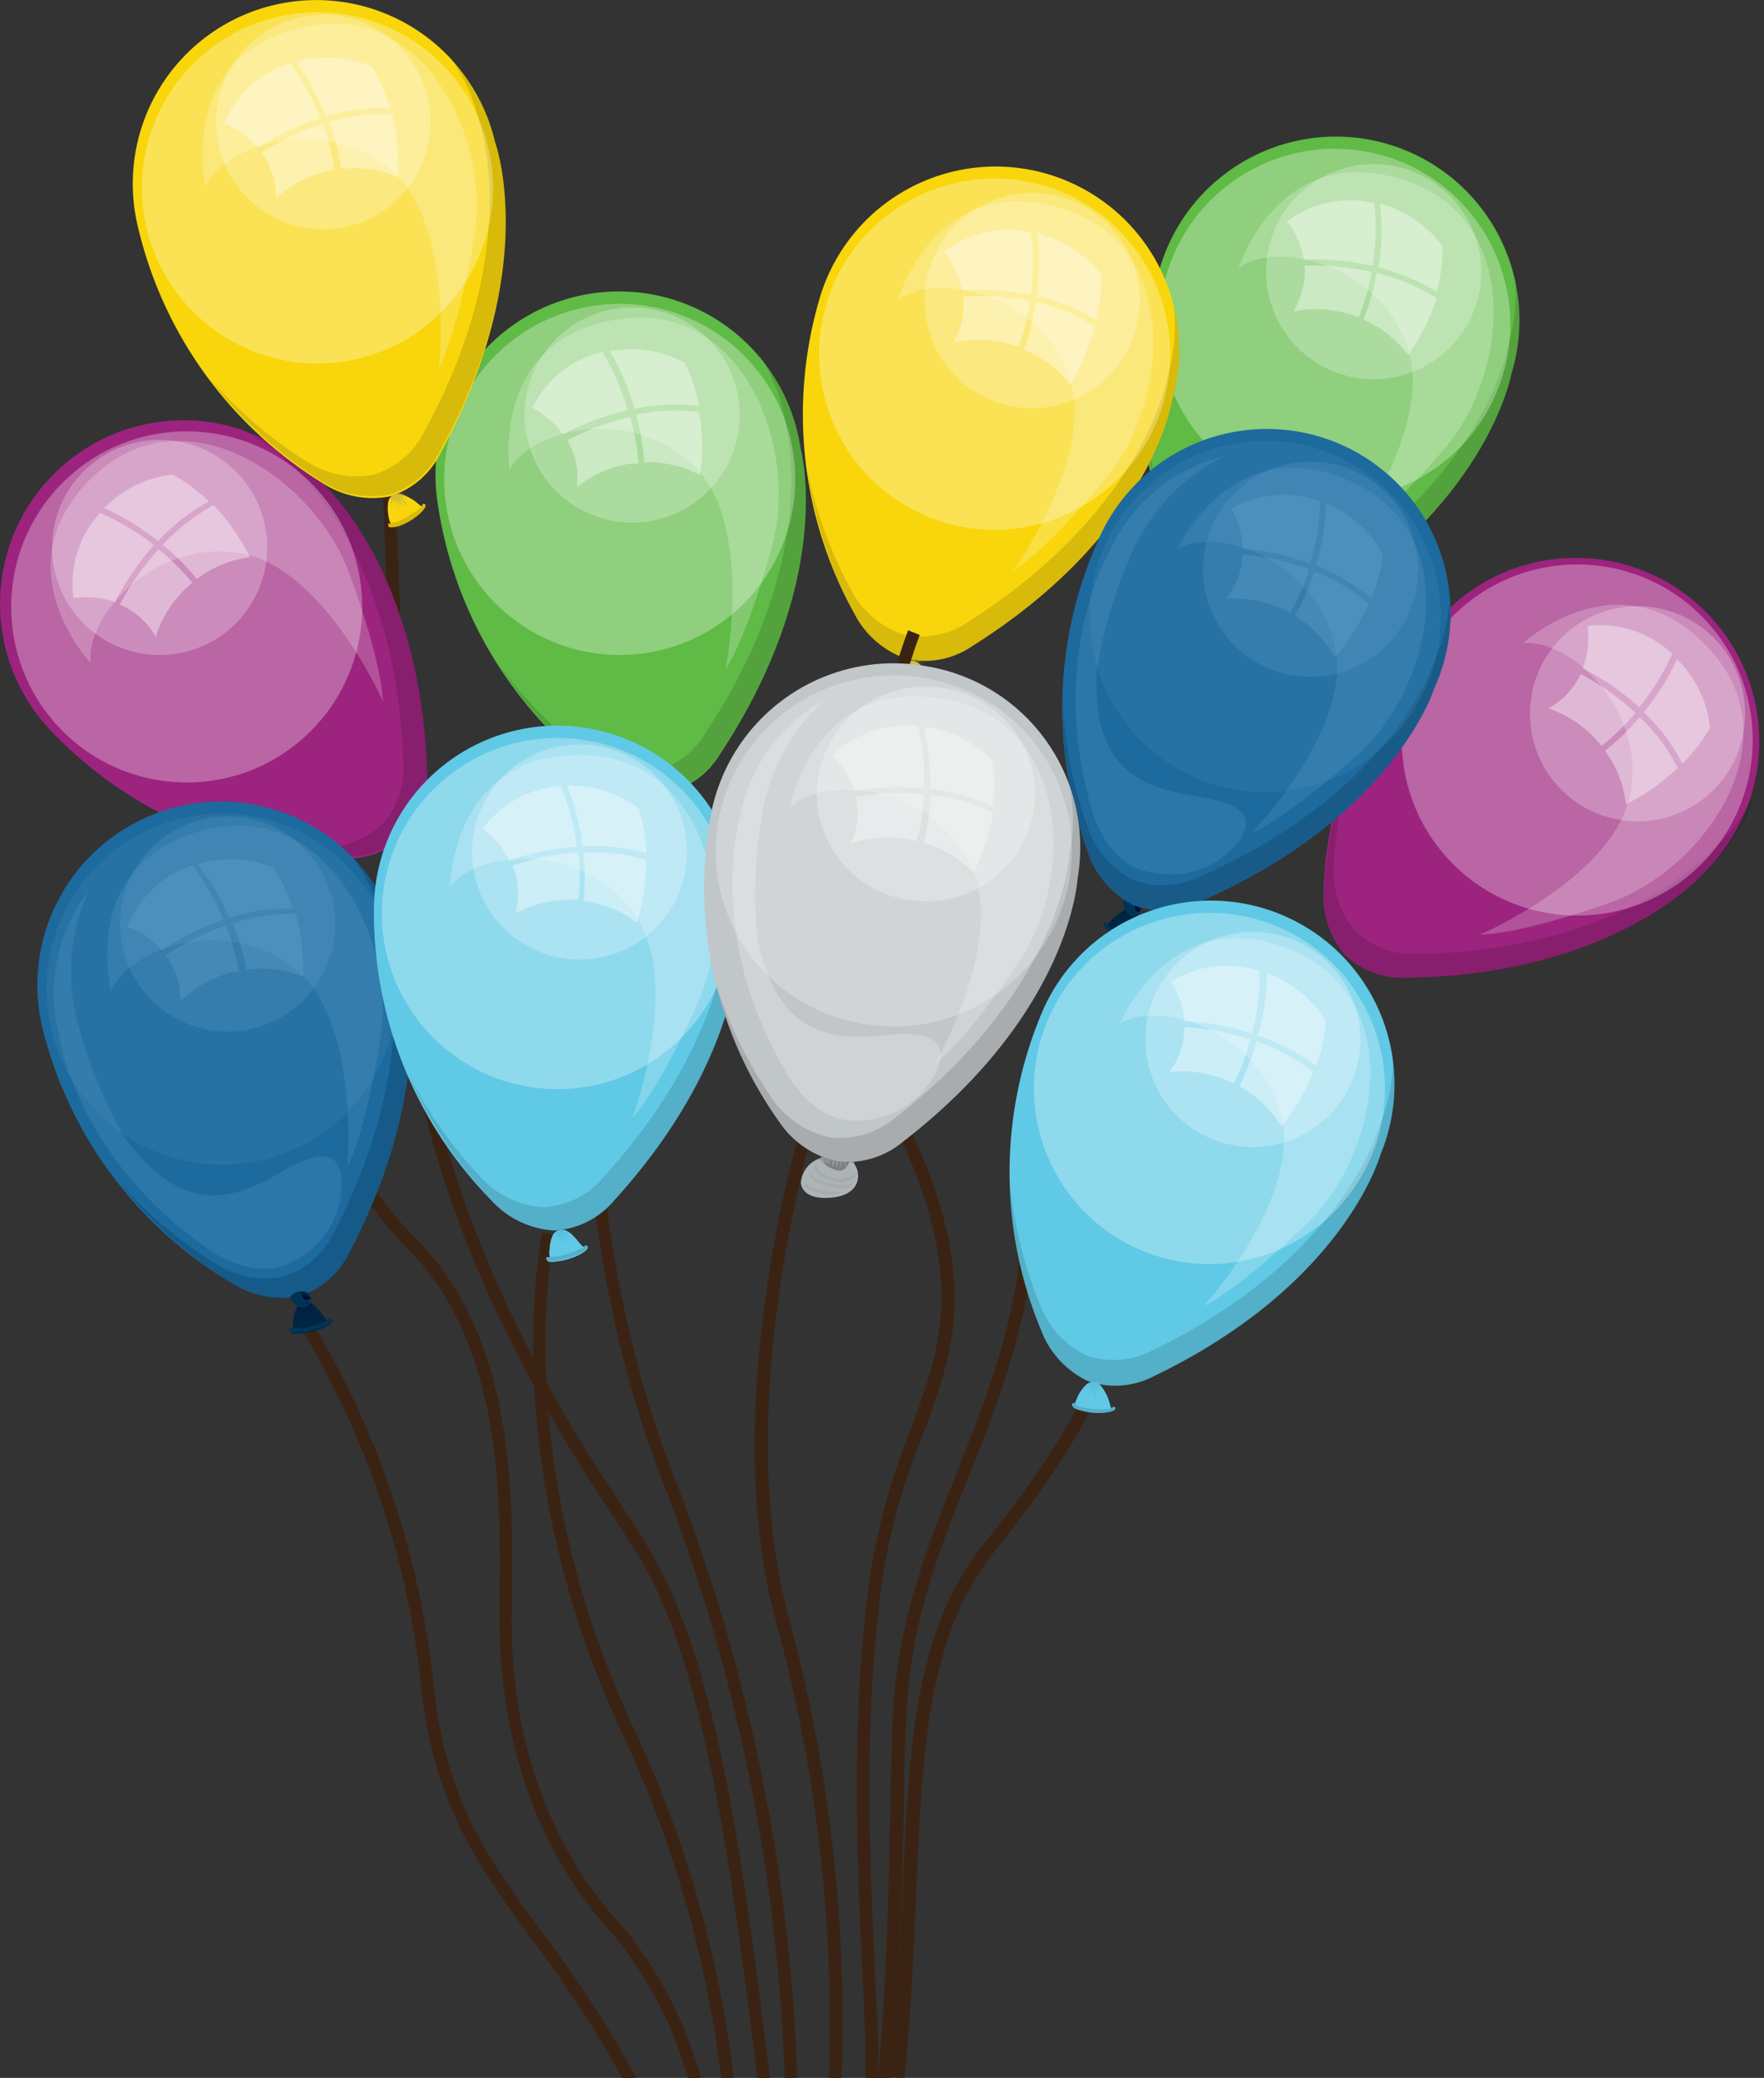 <svg xmlns="http://www.w3.org/2000/svg" viewBox="0 0 90.85 106.98"><rect x="0" y="0" width="90.85" height="106.98" fill="#333333" stroke="none"/><defs><style>.cls-1{isolation:isolate;}.cls-2{fill:#3b2314;}.cls-3{fill:#5fba46;}.cls-32,.cls-4{opacity:0.13;}.cls-4{mix-blend-mode:multiply;}.cls-5,.cls-6,.cls-7,.cls-9{fill:#fff;}.cls-5{opacity:0.3;mix-blend-mode:overlay;}.cls-6{opacity:0.22;}.cls-7{opacity:0.25;}.cls-8{opacity:0.38;mix-blend-mode:hard-light;}.cls-10{fill:#60c9e6;}.cls-11,.cls-21,.cls-31{opacity:0.34;}.cls-12{fill:#aeb3b6;}.cls-13{fill:#c1c6c8;}.cls-14{fill:#888d90;}.cls-15{fill:#f8d60b;}.cls-16{fill:#9c237e;}.cls-17{fill:#002544;}.cls-18{fill:#003557;}.cls-19{fill:#00001a;}.cls-20{fill:#000c2b;}.cls-21{fill:#002341;}.cls-22{fill:#1c6a9e;}.cls-23{fill:#185b88;}.cls-24{fill:#5597c0;}.cls-24,.cls-25,.cls-26{opacity:0.19;}.cls-25{fill:#71a8d2;}.cls-27{fill:#8cbddd;}.cls-28{fill:#002b4b;opacity:0.26;}.cls-29{fill:#92979a;}.cls-30{fill:#7c8083;}.cls-31{fill:#959a9d;}</style></defs><title>Globos</title><g class="cls-1"><g id="Capa_2" data-name="Capa 2"><g id="Layer_1" data-name="Layer 1"><path class="cls-2" d="M32.44,79.39l.11.17c3.72,5.59,5.12,16.79,6.36,26.67l.1.76h.65l-.11-.84c-1.24-10-2.65-21.23-6.46-26.95L33,79c-4-6-11.44-17.18-11.87-31.65s-.77-22.13-.77-22.21l-.65,0c0,.08.34,7.67.77,22.2S28.4,73.33,32.44,79.39Z"/><path class="cls-2" d="M25.72,82.39v.87c0,4.54,1,11.07,5.91,16.41a20.29,20.29,0,0,1,3.8,7.31h.67a21.22,21.22,0,0,0-4-7.76c-4.82-5.18-5.78-11.54-5.74-16v-.87c.07-5.39.17-13.54-5-18.64S9,41.33,8.9,41.15l-.6.25c.29.71,7.29,17.53,12.62,22.81C25.89,69.13,25.79,77.11,25.72,82.39Z"/><path class="cls-3" d="M41.23,23.08h0a9.45,9.45,0,0,0-18.7,2.75,21.15,21.15,0,0,0,8.32,14,4.74,4.74,0,0,0,3.44,1,4.32,4.32,0,0,0,2.79-2C43.08,29.75,41.24,23.12,41.23,23.08Z"/><path class="cls-4" d="M41.23,23.08h0a9.41,9.41,0,0,0-1.89-4.43A9.41,9.41,0,0,1,40.49,22h0s1.85,6.67-4.16,15.75a4.32,4.32,0,0,1-2.79,2,4.75,4.75,0,0,1-3.44-1A22.49,22.49,0,0,1,25.53,34a22.34,22.34,0,0,0,5.31,5.81,4.74,4.74,0,0,0,3.44,1,4.32,4.32,0,0,0,2.79-2C43.08,29.75,41.24,23.12,41.23,23.08Z"/><circle class="cls-5" cx="31.92" cy="24.68" r="9.04" transform="translate(-3.25 4.9) rotate(-8.35)"/><path class="cls-6" d="M37.36,34.48S38.88,27,35.7,23.94s-8.34-1.88-9.46.25c0,0-1-6.61,5.39-7.72,6.7-1.17,9.48,6.64,8.16,11.55S37.36,34.48,37.36,34.48Z"/><circle class="cls-7" cx="32.56" cy="21.36" r="5.54" transform="translate(-2.76 4.96) rotate(-8.35)"/><g class="cls-8"><path class="cls-9" d="M29,22.36a13.62,13.62,0,0,1,3.33-1.24,12.17,12.17,0,0,0-1.31-3A5.37,5.37,0,0,0,27.42,21,4.58,4.58,0,0,1,29,22.36Z"/><path class="cls-9" d="M32.68,21.05a10.27,10.27,0,0,1,2.16-.23A11.36,11.36,0,0,1,36,20.9a8.93,8.93,0,0,0-.73-2.22,5.78,5.78,0,0,0-3.65-.63l-.23,0A12.51,12.51,0,0,1,32.68,21.05Z"/><path class="cls-9" d="M32.46,23.87l.42,0a11.58,11.58,0,0,0-.42-2.4,13.57,13.57,0,0,0-3.25,1.2,3.81,3.81,0,0,1,.5,1.41,3.76,3.76,0,0,1,0,1A5.9,5.9,0,0,1,32.46,23.87Z"/><path class="cls-9" d="M34.83,21.13a9.86,9.86,0,0,0-2.07.22,11.89,11.89,0,0,1,.42,2.45,5.69,5.69,0,0,1,2.89.67c0-.18,0-.36.06-.55A11.12,11.12,0,0,0,36,21.21,11.19,11.19,0,0,0,34.83,21.13Z"/></g><path class="cls-10" d="M34.23,41.09a1.94,1.94,0,0,0,0,.68,1.28,1.28,0,0,0,.08.45s0,0-.07,0-.15.06-.07.15.16.13.57,0a3.27,3.27,0,0,0,1.1-.54c.32-.26.39-.41.3-.48a.08.08,0,0,0-.14,0c0,.05,0,.08-.13,0s-.6-.61-1-.67A.52.52,0,0,0,34.23,41.09Z"/><path class="cls-4" d="M36.1,41.32a.08.08,0,0,0-.14,0,.11.11,0,0,1,0,0h0c0,.08-.08.16-.76.52s-.92.28-.92.28,0,0-.07,0-.15.06-.07.15.16.13.57,0a3.27,3.27,0,0,0,1.1-.54C36.12,41.54,36.18,41.39,36.1,41.32Z"/><g class="cls-11"><path class="cls-12" d="M35.13,41.11l.16.16A.93.93,0,0,0,35.13,41.11Z"/><path class="cls-13" d="M34.81,41.45h0Z"/><path class="cls-14" d="M34.23,41.09a1.85,1.85,0,0,0-.05.34l0,.07a1.28,1.28,0,0,1,.12-.61A.8.8,0,0,0,34.23,41.09Z"/><path class="cls-4" d="M34.84,40.68a.49.49,0,0,0-.47.16,1.44,1.44,0,0,0-.08.5L34.4,41l.32.73s-.22-.68-.26-.77l.36.51L34.59,41c.05.08.37.47.36.46s-.25-.51-.25-.51l.47.51a2.88,2.88,0,0,0-.37-.54,2.56,2.56,0,0,1,.33.22l-.27-.26.31.07-.39-.18.29,0h0A.83.83,0,0,0,34.84,40.68Z"/></g><path class="cls-3" d="M77.83,19.28h0a9.45,9.45,0,0,0-18.06-5.59,21.15,21.15,0,0,0,1.47,16.19,4.74,4.74,0,0,0,2.66,2.4,4.32,4.32,0,0,0,3.37-.59C76.62,26.09,77.82,19.32,77.83,19.28Z"/><path class="cls-4" d="M77.83,19.28h0a9.41,9.41,0,0,0,.2-4.81,9.41,9.41,0,0,1-.4,3.5h0s-1.21,6.82-10.55,12.41a4.32,4.32,0,0,1-3.37.59,4.75,4.75,0,0,1-2.66-2.4A22.49,22.49,0,0,1,59,22.34a22.34,22.34,0,0,0,2.28,7.54,4.74,4.74,0,0,0,2.66,2.4,4.32,4.32,0,0,0,3.37-.59C76.62,26.09,77.82,19.32,77.83,19.28Z"/><circle class="cls-5" cx="68.75" cy="16.7" r="9.04" transform="translate(32.45 77.43) rotate(-72.79)"/><path class="cls-6" d="M69.42,27.89s4.6-6.09,3-10.23-6.71-5.29-8.64-3.86c0,0,2-6.38,8.2-4.63C78.57,11,77.71,19.25,74.4,23.1S69.42,27.89,69.42,27.89Z"/><circle class="cls-7" cx="70.75" cy="13.99" r="5.54" transform="translate(36.45 77.43) rotate(-72.79)"/><g class="cls-8"><path class="cls-9" d="M67.15,13.37a13.62,13.62,0,0,1,3.54.32,12.17,12.17,0,0,0,.09-3.23,5.37,5.37,0,0,0-4.49.94A4.58,4.58,0,0,1,67.15,13.37Z"/><path class="cls-9" d="M71,13.76a10.27,10.27,0,0,1,2,.73A11.36,11.36,0,0,1,74,15a8.93,8.93,0,0,0,.3-2.31,5.78,5.78,0,0,0-3-2.14l-.22-.06A12.51,12.51,0,0,1,71,13.76Z"/><path class="cls-9" d="M69.58,16.2l.4.14A11.58,11.58,0,0,0,70.64,14a13.57,13.57,0,0,0-3.44-.32A3.81,3.81,0,0,1,67,15.16a3.76,3.76,0,0,1-.4.88A5.9,5.9,0,0,1,69.58,16.2Z"/><path class="cls-9" d="M72.9,14.76a9.86,9.86,0,0,0-2-.7,11.89,11.89,0,0,1-.68,2.39,5.69,5.69,0,0,1,2.31,1.85l.29-.47A11.12,11.12,0,0,0,74,15.36,11.19,11.19,0,0,0,72.9,14.76Z"/></g><path class="cls-10" d="M63.75,32.5a1.94,1.94,0,0,0-.34.59c-.14.39-.12.44-.12.44s0,0-.05-.05-.16,0-.12.1.09.18.51.25a3.27,3.27,0,0,0,1.22,0c.4-.09.53-.2.48-.3a.08.08,0,0,0-.14,0s0,.07-.11-.06a2.56,2.56,0,0,0-.61-1A.52.52,0,0,0,63.75,32.5Z"/><path class="cls-4" d="M65.33,33.52a.08.08,0,0,0-.14,0l0,0h0c-.07.06-.15.11-.91.14s-1-.14-1-.14,0,0-.05-.05-.16,0-.12.1.09.18.51.25a3.27,3.27,0,0,0,1.22,0C65.25,33.73,65.38,33.62,65.33,33.52Z"/><g class="cls-11"><path class="cls-12" d="M64.55,32.9l.08.21A.93.93,0,0,0,64.55,32.9Z"/><path class="cls-13" d="M64.12,33.08h0Z"/><path class="cls-14" d="M63.75,32.5a1.85,1.85,0,0,0-.19.28s0,.08,0,.08a1.28,1.28,0,0,1,.38-.5A.8.8,0,0,0,63.75,32.5Z"/><path class="cls-4" d="M64.47,32.4a.49.49,0,0,0-.49-.06,1.44,1.44,0,0,0-.29.41l.26-.29,0,.8s.09-.71.09-.81c0,.08.09.54.1.62s0-.44,0-.52c0,.09.13.58.13.57s0-.57,0-.57l.2.66a2.88,2.88,0,0,0-.1-.65,2.56,2.56,0,0,1,.2.34l-.13-.35.24.2-.27-.33.25.15h0A.83.83,0,0,0,64.47,32.4Z"/></g><path class="cls-15" d="M60.37,20.61h0a9.45,9.45,0,0,0-18.18-5.17A21.15,21.15,0,0,0,44,31.59a4.74,4.74,0,0,0,2.72,2.34,4.32,4.32,0,0,0,3.36-.67C59.32,27.45,60.36,20.64,60.37,20.61Z"/><path class="cls-4" d="M60.37,20.61h0a9.41,9.41,0,0,0,.09-4.82,9.41,9.41,0,0,1-.31,3.51h0S59.1,26.14,49.89,32a4.32,4.32,0,0,1-3.36.67,4.75,4.75,0,0,1-2.72-2.34,22.49,22.49,0,0,1-2.24-6.18A22.34,22.34,0,0,0,44,31.59a4.74,4.74,0,0,0,2.72,2.34,4.32,4.32,0,0,0,3.36-.67C59.32,27.45,60.36,20.64,60.37,20.61Z"/><circle class="cls-5" cx="51.23" cy="18.24" r="9.04" transform="translate(19.68 62.53) rotate(-74.14)"/><path class="cls-6" d="M52.17,29.41s4.46-6.2,2.81-10.3S48.14,14,46.24,15.46c0,0,1.83-6.42,8.09-4.83,6.59,1.68,5.92,9.94,2.71,13.88S52.17,29.41,52.17,29.41Z"/><circle class="cls-7" cx="53.17" cy="15.48" r="5.54" transform="translate(23.74 62.39) rotate(-74.14)"/><g class="cls-8"><path class="cls-9" d="M49.55,14.95a13.62,13.62,0,0,1,3.54.24,12.17,12.17,0,0,0,0-3.23,5.37,5.37,0,0,0-4.47,1A4.58,4.58,0,0,1,49.55,14.95Z"/><path class="cls-9" d="M53.4,15.25a10.27,10.27,0,0,1,2.06.68,11.36,11.36,0,0,1,1,.54,8.93,8.93,0,0,0,.25-2.32,5.78,5.78,0,0,0-3.07-2.07L53.43,12A12.51,12.51,0,0,1,53.4,15.25Z"/><path class="cls-9" d="M52.05,17.73l.4.13a11.58,11.58,0,0,0,.6-2.36,13.57,13.57,0,0,0-3.45-.24,3.81,3.81,0,0,1-.12,1.49,3.76,3.76,0,0,1-.38.89A5.9,5.9,0,0,1,52.05,17.73Z"/><path class="cls-9" d="M55.34,16.21a9.86,9.86,0,0,0-2-.65A11.89,11.89,0,0,1,52.74,18a5.69,5.69,0,0,1,2.36,1.8l.28-.48a11.12,11.12,0,0,0,1-2.51A11.19,11.19,0,0,0,55.34,16.21Z"/></g><path class="cls-15" d="M46.6,34.16a1.94,1.94,0,0,0-.32.6,1.28,1.28,0,0,0-.11.44s0,0-.05,0-.16,0-.12.11.1.18.52.23a3.27,3.27,0,0,0,1.22,0c.4-.1.52-.21.47-.31a.08.08,0,0,0-.14,0s0,.07-.11-.06a2.56,2.56,0,0,0-.63-1A.52.52,0,0,0,46.6,34.16Z"/><path class="cls-4" d="M48.21,35.13a.08.08,0,0,0-.14,0l0,0h0c-.07.06-.14.11-.91.16s-1-.12-1-.12,0,0-.05,0-.16,0-.12.11.1.18.52.23a3.27,3.27,0,0,0,1.22,0C48.14,35.34,48.26,35.24,48.21,35.13Z"/><g class="cls-11"><path class="cls-12" d="M47.41,34.54l.08.21A.93.93,0,0,0,47.41,34.54Z"/><path class="cls-13" d="M47,34.72h0Z"/><path class="cls-14" d="M46.6,34.16a1.85,1.85,0,0,0-.19.29v.08a1.28,1.28,0,0,1,.36-.51A.8.8,0,0,0,46.6,34.16Z"/><path class="cls-14" d="M47.32,34a.49.49,0,0,0-.49,0,1.44,1.44,0,0,0-.28.42l.25-.29v.8s.07-.71.08-.81c0,.08.1.54.12.61s0-.44,0-.52c0,.09.15.58.14.56s0-.57,0-.57l.22.66a2.88,2.88,0,0,0-.11-.65,2.56,2.56,0,0,1,.21.33l-.14-.35.25.19-.28-.33.26.15h0A.83.83,0,0,0,47.32,34Z"/></g><path class="cls-16" d="M87.81,44.88h0A9.45,9.45,0,0,0,75,31a21.15,21.15,0,0,0-6.83,14.75,4.74,4.74,0,0,0,1.1,3.41,4.32,4.32,0,0,0,3.21,1.18C83.35,50.17,87.78,44.9,87.81,44.88Z"/><path class="cls-4" d="M87.81,44.88h0a9.41,9.41,0,0,0,2.59-4.06,9.41,9.41,0,0,1-2.1,2.83h0S83.84,48.94,73,49.11a4.32,4.32,0,0,1-3.21-1.18,4.75,4.75,0,0,1-1.1-3.41,22.49,22.49,0,0,1,1.31-6.44,22.34,22.34,0,0,0-1.8,7.67,4.74,4.74,0,0,0,1.1,3.41,4.32,4.32,0,0,0,3.21,1.18C83.35,50.17,87.78,44.9,87.81,44.88Z"/><circle class="cls-5" cx="81.23" cy="38.1" r="9.04" transform="translate(-4.28 65.26) rotate(-42.75)"/><path class="cls-6" d="M76.22,48.12s7-3,7.76-7.33-3.16-7.94-5.55-7.67c0,0,4.9-4.53,9.42.09,4.75,4.86-.13,11.57-4.92,13.26S76.22,48.12,76.22,48.12Z"/><circle class="cls-7" cx="84.33" cy="36.75" r="5.54" transform="translate(-2.54 66.99) rotate(-42.74)"/><g class="cls-8"><path class="cls-9" d="M81.52,34.41a13.62,13.62,0,0,1,2.9,2,12.17,12.17,0,0,0,1.7-2.75,5.37,5.37,0,0,0-4.36-1.43A4.58,4.58,0,0,1,81.52,34.41Z"/><path class="cls-9" d="M84.65,36.67a10.27,10.27,0,0,1,1.41,1.65,11.36,11.36,0,0,1,.59,1,8.93,8.93,0,0,0,1.42-1.85,5.78,5.78,0,0,0-1.54-3.37l-.16-.16A12.51,12.51,0,0,1,84.65,36.67Z"/><path class="cls-9" d="M82.21,38.08l.28.32a11.58,11.58,0,0,0,1.74-1.7,13.57,13.57,0,0,0-2.82-2,3.81,3.81,0,0,1-.88,1.21,3.76,3.76,0,0,1-.79.56A5.9,5.9,0,0,1,82.21,38.08Z"/><path class="cls-9" d="M85.8,38.5a9.86,9.86,0,0,0-1.35-1.58,11.89,11.89,0,0,1-1.79,1.73,5.69,5.69,0,0,1,1.08,2.76l.49-.26a11.12,11.12,0,0,0,2.18-1.61A11.19,11.19,0,0,0,85.8,38.5Z"/></g><path class="cls-16" d="M16.29,24.56h0A9.45,9.45,0,0,0,2.62,37.62a21.15,21.15,0,0,0,14.87,6.59,4.74,4.74,0,0,0,3.39-1.16A4.32,4.32,0,0,0,22,39.82C21.65,28.94,16.31,24.59,16.29,24.56Z"/><path class="cls-4" d="M16.29,24.56h0A9.41,9.41,0,0,0,12.18,22a9.41,9.41,0,0,1,2.87,2h0s5.37,4.37,5.72,15.25a4.32,4.32,0,0,1-1.12,3.23,4.75,4.75,0,0,1-3.39,1.16,22.49,22.49,0,0,1-6.46-1.2,22.34,22.34,0,0,0,7.7,1.67,4.74,4.74,0,0,0,3.39-1.16A4.32,4.32,0,0,0,22,39.82C21.65,28.94,16.31,24.59,16.29,24.56Z"/><circle class="cls-5" cx="9.62" cy="31.25" r="9.04" transform="translate(-18.93 15.3) rotate(-43.7)"/><path class="cls-6" d="M19.72,36.1s-3.09-7-7.46-7.64-7.89,3.29-7.58,5.68c0,0-4.61-4.83-.07-9.42,4.78-4.83,11.57-.07,13.34,4.7S19.72,36.1,19.72,36.1Z"/><circle class="cls-7" cx="8.22" cy="28.18" r="5.54" transform="translate(-17.19 13.49) rotate(-43.7)"/><g class="cls-8"><path class="cls-9" d="M5.93,31a13.62,13.62,0,0,1,2-2.94,12.17,12.17,0,0,0-2.78-1.65,5.37,5.37,0,0,0-1.36,4.38A4.58,4.58,0,0,1,5.93,31Z"/><path class="cls-9" d="M8.14,27.86a10.27,10.27,0,0,1,1.63-1.43,11.36,11.36,0,0,1,1-.61,8.93,8.93,0,0,0-1.88-1.39A5.78,5.78,0,0,0,5.53,26l-.16.16A12.51,12.51,0,0,1,8.14,27.86Z"/><path class="cls-9" d="M9.59,30.28,9.9,30a11.58,11.58,0,0,0-1.73-1.72,13.57,13.57,0,0,0-2,2.85A3.81,3.81,0,0,1,7.44,32a3.76,3.76,0,0,1,.58.78A5.9,5.9,0,0,1,9.59,30.28Z"/><path class="cls-9" d="M9.94,26.68a9.86,9.86,0,0,0-1.56,1.37,11.89,11.89,0,0,1,1.76,1.76,5.69,5.69,0,0,1,2.74-1.12c-.08-.16-.17-.32-.27-.49A11.12,11.12,0,0,0,11,26,11.19,11.19,0,0,0,9.94,26.68Z"/></g><path class="cls-2" d="M40.41,107h.65A94.07,94.07,0,0,0,34.5,75.46c-6-15.7-3.61-35.66-3.27-36.68l-.29-.13-.25-.21c-.33.38-3,20.83,3.21,37.25A93.44,93.44,0,0,1,40.41,107Z"/><path class="cls-2" d="M37.15,107h.65a58.8,58.8,0,0,0-5-17.67c-6.73-14.17-4.27-25.62-4.25-25.74l-.63-.14c0,.12-2.54,11.77,4.29,26.16A58.14,58.14,0,0,1,37.15,107Z"/><path class="cls-2" d="M42.69,107h.65a79.5,79.5,0,0,0-2.6-23.29C37.46,72.35,42,57.84,42,57.7l-.62-.2c0,.15-4.64,14.84-1.31,26.37A78.86,78.86,0,0,1,42.69,107Z"/><path class="cls-2" d="M46.59,107c.33-3.4.47-6.54.59-9.43.32-7.44.57-13.31,4-17.64,5.59-7,5.59-9.07,5.57-9.28l-.65,0s0,2.08-5.43,8.83c-3.6,4.5-3.86,10.46-4.19,18-.12,2.9-.26,6-.6,9.46Z"/><path class="cls-2" d="M46.86,73.7a34.1,34.1,0,0,0-2,7.12c-1.08,7.16-.72,15-.45,20.69.07,1.51.14,2.94.17,4.15,0,.4,0,.84,0,1.32h.65c0-.48,0-.93,0-1.33,0-1.22-.1-2.65-.17-4.17-.26-5.68-.63-13.46.45-20.56a33.08,33.08,0,0,1,2-7c1.6-4.32,3-8-.63-15.79-5.08-10.89.43-25.3.49-25.44l-.6-.24c-.06.15-5.66,14.81-.47,25.95C49.75,65.91,48.47,69.34,46.86,73.7Z"/><path class="cls-2" d="M27.41,99.87A57,57,0,0,1,32.05,107h.73a56.68,56.68,0,0,0-4.85-7.5c-2.84-3.87-5.08-6.93-5.64-13.18a45.45,45.45,0,0,0-6.68-19l-.54.36a44.72,44.72,0,0,1,6.57,18.7C22.22,92.79,24.63,96.07,27.41,99.87Z"/><path class="cls-2" d="M45.91,107c.46-5,.56-9.89.64-13.88,0-2,.07-3.73.15-5.12.25-4.61,1.69-8.23,3.22-12.06s3-7.61,3.39-12.51c.68-9.47,8.42-16.73,8.5-16.8l-.44-.48c-.08.07-8,7.49-8.71,17.23-.35,4.8-1.87,8.62-3.34,12.32S46.29,83.24,46,88c-.07,1.39-.11,3.13-.15,5.14-.08,4-.17,8.9-.64,13.89Z"/><path class="cls-17" d="M57.87,46.9a1.93,1.93,0,0,0-.55.39c-.29.29-.3.34-.3.34s0,0,0-.07-.14-.08-.16,0,0,.2.36.44a3.24,3.24,0,0,0,1.11.51c.4.09.56,0,.56-.07a.08.08,0,0,0-.12-.08s-.07,0-.07-.1a2.53,2.53,0,0,0-.11-1.19A.52.52,0,0,0,57.87,46.9Z"/><path class="cls-18" d="M58.87,48.49a.08.08,0,0,0-.12-.08l0,0h0c-.09,0-.18,0-.89-.26s-.81-.53-.81-.53,0,0,0-.07-.14-.08-.16,0,0,.2.36.44a3.24,3.24,0,0,0,1.11.51C58.72,48.65,58.87,48.6,58.87,48.49Z"/><g class="cls-11"><path class="cls-19" d="M58,47.58h0Z"/><path class="cls-20" d="M57.87,46.9a1.7,1.7,0,0,0-.29.17l0,.07a1.28,1.28,0,0,1,.55-.3A.77.77,0,0,0,57.87,46.9Z"/><path class="cls-20" d="M58.57,47.12a.49.49,0,0,0-.42-.26,1.42,1.42,0,0,0-.44.25l.35-.15-.36.71.43-.69c0,.07-.15.53-.17.6l.22-.47c0,.09-.12.58-.12.57s.24-.52.24-.52l-.1.68a2.91,2.91,0,0,0,.19-.63,2.62,2.62,0,0,1,0,.39l0-.37.14.28-.11-.42.16.24h0A.79.79,0,0,0,58.57,47.12Z"/></g><path class="cls-17" d="M58.68,47a.43.43,0,0,0-.14-.63c-.36-.23-.41.11-.41.11l.11.46Z"/><path class="cls-20" d="M58.47,46.52l.11,0-.11.08h.11l-.09,0,.12,0-.15,0h.19l-.2.06h.21l-.19.08h.18l-.13.1.14-.05-.06.13.09-.1s0,.09,0,.13-.21,0-.21,0l0,0-.05-.17s0-.15,0-.16,0-.1.05-.11S58.47,46.52,58.47,46.52Z"/><path class="cls-18" d="M58,46.23s-.3.12-.06.61.61.36.73.19-.16,0-.21-.23a.59.59,0,0,1,.08-.42A.51.51,0,0,0,58,46.23Z"/><path class="cls-21" d="M58.52,46.38s-.19-.08-.23.19a.5.5,0,0,0,.26.57.33.33,0,0,1-.31-.3C58.2,46.55,58.27,46.26,58.52,46.38Z"/><path class="cls-21" d="M58.23,46.31s-.15.1-.06.48.16.34.16.34-.18,0-.22-.31S58.1,46.35,58.23,46.31Z"/><path class="cls-21" d="M58,46.28s-.18.15.05.72a.74.74,0,0,1-.17-.45C57.92,46.26,58,46.28,58,46.28Z"/><path class="cls-22" d="M73.85,35.47h0a9.45,9.45,0,0,0-17.2-7.86,21.16,21.16,0,0,0-.61,16.25,4.74,4.74,0,0,0,2.33,2.72,4.32,4.32,0,0,0,3.42-.16C71.78,42.07,73.84,35.5,73.85,35.47Z"/><path class="cls-23" d="M73.85,35.47h0a9.43,9.43,0,0,0,.82-4.75,9.43,9.43,0,0,1-.84,3.42h0s-2.07,6.61-12.05,11a4.32,4.32,0,0,1-3.42.16A4.75,4.75,0,0,1,56,42.54a22.49,22.49,0,0,1-1.28-6.44,22.3,22.3,0,0,0,1.3,7.77,4.74,4.74,0,0,0,2.33,2.72,4.32,4.32,0,0,0,3.42-.16C71.78,42.07,73.84,35.5,73.85,35.47Z"/><circle class="cls-24" cx="65.17" cy="31.75" r="9.04" transform="translate(9.21 77.83) rotate(-65.45)"/><path class="cls-25" d="M64.41,42.94s5.34-5.45,4.33-9.76-6-6.11-8.08-4.94c0,0,2.77-6.07,8.72-3.55,6.26,2.66,4.35,10.73.58,14.13S64.41,42.94,64.41,42.94Z"/><path class="cls-25" d="M61.63,41c-2.89-.45-5.4-1.43-5.14-6.49a23.56,23.56,0,0,1,1.82-6.08A10.11,10.11,0,0,1,63,23.5a8.74,8.74,0,0,0-5.84,4.85s-3.31,5.53-.87,13.54h0s.74,2.64,2.89,3a4.55,4.55,0,0,0,4.6-1.53C64.41,42.4,64.6,41.44,61.63,41Z"/><circle class="cls-25" cx="67.5" cy="29.31" r="5.54" transform="translate(12.79 78.53) rotate(-65.45)"/><g class="cls-26"><path class="cls-27" d="M64,28.24a13.62,13.62,0,0,1,3.47.77A12.2,12.2,0,0,0,68,25.82a5.36,5.36,0,0,0-4.58.36A4.59,4.59,0,0,1,64,28.24Z"/><path class="cls-27" d="M67.77,29.12a10.25,10.25,0,0,1,1.93,1c.32.21.63.44.93.69a8.92,8.92,0,0,0,.59-2.26A5.79,5.79,0,0,0,68.5,26l-.21-.09A12.45,12.45,0,0,1,67.77,29.12Z"/><path class="cls-27" d="M66.06,31.36l.38.19a11.64,11.64,0,0,0,1-2.25A13.61,13.61,0,0,0,64,28.55a3.8,3.8,0,0,1-.86,2.28A5.9,5.9,0,0,1,66.06,31.36Z"/><path class="cls-27" d="M69.54,30.36a9.86,9.86,0,0,0-1.85-.94,12,12,0,0,1-1,2.29,5.7,5.7,0,0,1,2.06,2.13l.35-.43a11,11,0,0,0,1.4-2.33A11.27,11.27,0,0,0,69.54,30.36Z"/></g><path class="cls-22" d="M20.53,48.37h0a9.45,9.45,0,1,0-18.31,4.7,21.15,21.15,0,0,0,9.74,13,4.74,4.74,0,0,0,3.53.65A4.32,4.32,0,0,0,18,64.47C23.07,54.81,20.54,48.4,20.53,48.37Z"/><path class="cls-25" d="M14.48,60.34C12,61.81,9.39,62.62,6.4,58.53A23.61,23.61,0,0,1,4,52.65a10.12,10.12,0,0,1,.54-6.76,8.74,8.74,0,0,0-1.49,7.45s.9,6.38,7.83,11.07h0S13.12,66,15,65a4.55,4.55,0,0,0,2.61-4.08C17.54,59.69,17.08,58.83,14.48,60.34Z"/><path class="cls-17" d="M15.29,67.31a1.94,1.94,0,0,0-.19.65,1.37,1.37,0,0,0,0,.45s0,0-.06,0-.16,0-.1.13.13.15.56.11a3.26,3.26,0,0,0,1.19-.3c.37-.19.46-.32.39-.41a.08.08,0,0,0-.14,0s0,.08-.12,0-.46-.72-.84-.85A.52.52,0,0,0,15.29,67.31Z"/><path class="cls-18" d="M17.06,67.91a.08.08,0,0,0-.14,0s0,0,0,0h0c-.05.08-.12.14-.85.36s-1,.09-1,.09,0,0-.06,0-.16,0-.1.13.13.15.56.11a3.26,3.26,0,0,0,1.19-.3C17,68.13,17.14,68,17.06,67.91Z"/><g class="cls-11"><path class="cls-19" d="M15.78,67.78h0Z"/><path class="cls-20" d="M15.29,67.31a1.8,1.8,0,0,0-.12.32l0,.07a1.28,1.28,0,0,1,.24-.58A.8.8,0,0,0,15.29,67.31Z"/><path class="cls-20" d="M16,67a.49.49,0,0,0-.49.06,1.42,1.42,0,0,0-.18.47l.18-.34.16.78s-.08-.71-.1-.81c0,.08.22.5.25.58s-.11-.43-.13-.51c0,.09.27.53.26.52s-.14-.55-.14-.55l.36.59a2.85,2.85,0,0,0-.25-.61,2.56,2.56,0,0,1,.28.28l-.21-.31.28.13-.34-.26.28.08h0A.83.83,0,0,0,16,67Z"/></g><path class="cls-17" d="M16,66.89a.43.43,0,0,0-.51-.4c-.42,0-.25.34-.25.34l.37.29Z"/><path class="cls-20" d="M15.52,66.63l.07-.09,0,.13.08-.06-.06.08.11-.06-.09.12.15-.12-.12.17.16-.14-.1.18.14-.12,0,.16.08-.13,0,.14v-.13s.07.06.06.12-.16.14-.16.14h-.06l-.14-.1-.1-.12s0-.1,0-.12S15.52,66.63,15.52,66.63Z"/><path class="cls-18" d="M15,66.71s-.16.28.33.52.7-.11.69-.31-.14.08-.31,0a.59.59,0,0,1-.2-.38A.51.51,0,0,0,15,66.71Z"/><path class="cls-21" d="M15.46,66.49s-.19.05-.06.3a.5.5,0,0,0,.56.28.33.33,0,0,1-.43,0C15.32,66.83,15.19,66.56,15.46,66.49Z"/><path class="cls-21" d="M15.19,66.62s-.05.17.26.41.34.16.34.16-.16.1-.37-.1S15.12,66.74,15.19,66.62Z"/><path class="cls-21" d="M15,66.71s0,.23.5.53a.74.74,0,0,1-.41-.25C14.92,66.78,15,66.71,15,66.71Z"/><path class="cls-28" d="M20.53,48.37h0a9.41,9.41,0,0,0-2.35-4.21,9.43,9.43,0,0,1,1.5,3.19h0s2.54,6.44-2.48,16.1a4.32,4.32,0,0,1-2.56,2.27,4.74,4.74,0,0,1-3.53-.65,22.48,22.48,0,0,1-5-4.21A22.3,22.3,0,0,0,12,66.09a4.74,4.74,0,0,0,3.53.65A4.32,4.32,0,0,0,18,64.47C23.07,54.81,20.54,48.4,20.53,48.37Z"/><circle class="cls-24" cx="11.44" cy="50.93" r="9.04" transform="translate(-12.31 4.44) rotate(-14.4)"/><path class="cls-25" d="M17.88,60.11s.72-7.6-2.77-10.31-8.49-1-9.39,1.24c0,0-1.66-6.47,4.55-8.24,6.54-1.87,10.12,5.61,9.33,10.63S17.88,60.11,17.88,60.11Z"/><circle class="cls-25" cx="11.72" cy="47.57" r="5.54" transform="translate(-11.46 4.41) rotate(-14.4)"/><g class="cls-26"><path class="cls-27" d="M8.33,48.93a13.62,13.62,0,0,1,3.18-1.58,12.19,12.19,0,0,0-1.61-2.8,5.37,5.37,0,0,0-3.33,3.16A4.58,4.58,0,0,1,8.33,48.93Z"/><path class="cls-27" d="M11.81,47.25a10.33,10.33,0,0,1,2.12-.45c.38,0,.77-.05,1.15,0a8.87,8.87,0,0,0-1-2.13,5.78,5.78,0,0,0-3.7-.24l-.22.06A12.45,12.45,0,0,1,11.81,47.25Z"/><path class="cls-27" d="M11.89,50.07,12.3,50a11.61,11.61,0,0,0-.67-2.35,13.57,13.57,0,0,0-3.1,1.53,3.87,3.87,0,0,1,.65,1.35,3.8,3.8,0,0,1,.12,1A5.91,5.91,0,0,1,11.89,50.07Z"/><path class="cls-27" d="M14,47.1a9.91,9.91,0,0,0-2,.43,11.8,11.8,0,0,1,.68,2.4,5.69,5.69,0,0,1,2.94.36c0-.18,0-.37,0-.55a11.06,11.06,0,0,0-.38-2.69A11.21,11.21,0,0,0,14,47.1Z"/></g><path class="cls-15" d="M25.49,7.29h0a9.45,9.45,0,0,0-18.4,4.33,21.15,21.15,0,0,0,9.47,13.22,4.74,4.74,0,0,0,3.51.72,4.32,4.32,0,0,0,2.61-2.22C27.89,13.78,25.5,7.33,25.49,7.29Z"/><path class="cls-4" d="M25.49,7.29h0A9.41,9.41,0,0,0,23.23,3a9.41,9.41,0,0,1,1.43,3.22h0s2.41,6.49-2.81,16a4.32,4.32,0,0,1-2.61,2.22,4.75,4.75,0,0,1-3.51-.72,22.49,22.49,0,0,1-5-4.31,22.34,22.34,0,0,0,5.79,5.34,4.74,4.74,0,0,0,3.51.72,4.32,4.32,0,0,0,2.61-2.22C27.89,13.78,25.5,7.33,25.49,7.29Z"/><circle class="cls-5" cx="16.35" cy="9.67" r="9.04" transform="translate(-1.78 4) rotate(-13.23)"/><path class="cls-6" d="M22.6,19S23.48,11.4,20,8.62s-8.47-1.16-9.41,1c0,0-1.53-6.5,4.72-8.15,6.57-1.74,10,5.81,9.11,10.81S22.6,19,22.6,19Z"/><circle class="cls-7" cx="16.7" cy="6.32" r="5.54" transform="matrix(0.97, -0.23, 0.23, 0.97, -1, 3.99)"/><g class="cls-8"><path class="cls-9" d="M13.28,7.61A13.62,13.62,0,0,1,16.5,6.09a12.17,12.17,0,0,0-1.56-2.83,5.37,5.37,0,0,0-3.39,3.09A4.58,4.58,0,0,1,13.28,7.61Z"/><path class="cls-9" d="M16.79,6a10.27,10.27,0,0,1,2.13-.41,11.36,11.36,0,0,1,1.15,0,8.93,8.93,0,0,0-.91-2.15,5.78,5.78,0,0,0-3.69-.31l-.22.06A12.51,12.51,0,0,1,16.79,6Z"/><path class="cls-9" d="M16.82,8.82l.41-.08a11.58,11.58,0,0,0-.62-2.36,13.57,13.57,0,0,0-3.13,1.47,3.81,3.81,0,0,1,.62,1.36,3.76,3.76,0,0,1,.1,1A5.9,5.9,0,0,1,16.82,8.82Z"/><path class="cls-9" d="M18.95,5.9a9.86,9.86,0,0,0-2,.39,11.89,11.89,0,0,1,.63,2.41,5.69,5.69,0,0,1,2.93.42c0-.18,0-.37,0-.55a11.12,11.12,0,0,0-.32-2.69A11.19,11.19,0,0,0,18.95,5.9Z"/></g><path class="cls-15" d="M20,25.83a1.94,1.94,0,0,0,0,.68,1.28,1.28,0,0,0,.12.44s0,0-.07,0S20,27,20,27.08s.17.11.57,0a3.27,3.27,0,0,0,1.05-.63c.3-.28.35-.44.26-.5a.08.08,0,0,0-.13.06c0,.05,0,.08-.13,0a2.56,2.56,0,0,0-1-.58A.52.52,0,0,0,20,25.83Z"/><path class="cls-4" d="M21.92,25.9a.08.08,0,0,0-.13.06.11.11,0,0,1,0,0h0c0,.09-.07.17-.71.58s-.89.36-.89.36,0,0-.07,0S20,27,20,27.08s.17.11.57,0a3.27,3.27,0,0,0,1.05-.63C22,26.12,22,26,21.92,25.9Z"/><g class="cls-11"><path class="cls-12" d="M20.94,25.77l.17.14A.93.93,0,0,0,20.94,25.77Z"/><path class="cls-13" d="M20.65,26.14h0Z"/><path class="cls-14" d="M20,25.83a1.85,1.85,0,0,0,0,.34l0,.06a1.28,1.28,0,0,1,.07-.62A.8.8,0,0,0,20,25.83Z"/><path class="cls-14" d="M20.62,25.38a.49.49,0,0,0-.46.2,1.44,1.44,0,0,0,0,.5l.08-.38.38.7s-.28-.66-.33-.74l.4.48-.26-.45.4.42s-.29-.49-.29-.49l.51.47a2.88,2.88,0,0,0-.41-.51,2.56,2.56,0,0,1,.35.19l-.29-.24.31,0-.4-.15h.29A.83.83,0,0,0,20.62,25.38Z"/></g><path class="cls-10" d="M38.16,46.9h0a9.45,9.45,0,0,0-18.9-.18,21.15,21.15,0,0,0,6.06,15.09,4.74,4.74,0,0,0,3.24,1.54,4.32,4.32,0,0,0,3.06-1.53C38.95,53.78,38.16,46.94,38.16,46.9Z"/><path class="cls-4" d="M38.16,46.9h0A9.41,9.41,0,0,0,37,42.23a9.41,9.41,0,0,1,.62,3.47h0s.79,6.88-6.55,14.92A4.32,4.32,0,0,1,28,62.15a4.75,4.75,0,0,1-3.24-1.54A22.49,22.49,0,0,1,21,55.25a22.34,22.34,0,0,0,4.35,6.56,4.74,4.74,0,0,0,3.24,1.54,4.32,4.32,0,0,0,3.06-1.53C38.95,53.78,38.16,46.94,38.16,46.9Z"/><circle class="cls-5" cx="28.71" cy="47.04" r="9.04" transform="translate(-18.6 75.3) rotate(-89.46)"/><path class="cls-6" d="M32.57,57.56s2.66-7.16,0-10.68-7.95-3.14-9.39-1.22c0,0,.06-6.68,6.52-6.79,6.8-.12,8.34,8,6.28,12.67S32.57,57.56,32.57,57.56Z"/><circle class="cls-7" cx="29.85" cy="43.86" r="5.54" transform="translate(-14.29 73.3) rotate(-89.46)"/><g class="cls-8"><path class="cls-9" d="M26.23,44.3a13.62,13.62,0,0,1,3.48-.71,12.17,12.17,0,0,0-.84-3.12,5.37,5.37,0,0,0-4,2.19A4.58,4.58,0,0,1,26.23,44.3Z"/><path class="cls-9" d="M30,43.57a10.27,10.27,0,0,1,2.17.11,11.36,11.36,0,0,1,1.12.25,8.93,8.93,0,0,0-.38-2.3,5.78,5.78,0,0,0-3.51-1.18H29.2A12.51,12.51,0,0,1,30,43.57Z"/><path class="cls-9" d="M29.37,46.32l.42,0a11.58,11.58,0,0,0,0-2.44,13.57,13.57,0,0,0-3.39.68,3.81,3.81,0,0,1,.28,1.47,3.76,3.76,0,0,1-.13,1A5.9,5.9,0,0,1,29.37,46.32Z"/><path class="cls-9" d="M32.13,44a9.86,9.86,0,0,0-2.08-.1,11.89,11.89,0,0,1,0,2.49,5.69,5.69,0,0,1,2.75,1.11c.05-.18.1-.35.15-.53a11.12,11.12,0,0,0,.33-2.69A11.19,11.19,0,0,0,32.13,44Z"/></g><path class="cls-10" d="M28.46,63.61a1.94,1.94,0,0,0-.15.66,1.28,1.28,0,0,0,0,.45s0,0-.07,0-.16,0-.09.13.14.15.56.09a3.27,3.27,0,0,0,1.17-.36c.36-.2.45-.34.37-.43a.08.08,0,0,0-.14,0s0,.08-.12,0-.5-.7-.88-.81A.52.52,0,0,0,28.46,63.61Z"/><path class="cls-4" d="M30.26,64.13a.08.08,0,0,0-.14,0,.11.11,0,0,1,0,0h0c0,.08-.11.15-.83.4s-1,.14-1,.14,0,0-.07,0-.16,0-.09.13.14.15.56.09a3.27,3.27,0,0,0,1.17-.36C30.25,64.35,30.34,64.21,30.26,64.13Z"/><g class="cls-11"><path class="cls-12" d="M29.34,63.76l.14.18A.93.93,0,0,0,29.34,63.76Z"/><path class="cls-13" d="M29,64.05h0Z"/><path class="cls-14" d="M28.46,63.61a1.85,1.85,0,0,0-.11.33l0,.07a1.28,1.28,0,0,1,.22-.59A.8.8,0,0,0,28.46,63.61Z"/><path class="cls-4" d="M29.12,63.3a.49.49,0,0,0-.49.08,1.44,1.44,0,0,0-.16.48l.16-.35.2.77s-.12-.7-.14-.8c0,.07.24.49.27.56l-.15-.5c0,.08.3.52.29.51s-.17-.55-.17-.55l.38.58a2.88,2.88,0,0,0-.28-.6,2.56,2.56,0,0,1,.29.27l-.23-.3.29.12L29,63.34l.29.07h0A.83.83,0,0,0,29.12,63.3Z"/></g><path class="cls-10" d="M71.11,59.41h0a9.45,9.45,0,0,0-17.49-7.18,21.15,21.15,0,0,0,0,16.26,4.74,4.74,0,0,0,2.44,2.63,4.32,4.32,0,0,0,3.41-.29C69.29,66.09,71.09,59.45,71.11,59.41Z"/><path class="cls-4" d="M71.11,59.41h0a9.41,9.41,0,0,0,.63-4.77A9.41,9.41,0,0,1,71,58.09h0s-1.82,6.68-11.62,11.42A4.32,4.32,0,0,1,56,69.8a4.75,4.75,0,0,1-2.44-2.63A22.49,22.49,0,0,1,52,60.79a22.34,22.34,0,0,0,1.6,7.71,4.74,4.74,0,0,0,2.44,2.63,4.32,4.32,0,0,0,3.41-.29C69.29,66.09,71.09,59.45,71.11,59.41Z"/><circle class="cls-5" cx="62.29" cy="56.04" r="9.04" transform="translate(-13.21 92.38) rotate(-67.68)"/><path class="cls-6" d="M62,67.24s5.12-5.66,3.95-9.92-6.21-5.87-8.27-4.62c0,0,2.54-6.18,8.58-3.89,6.36,2.41,4.76,10.55,1.13,14.1S62,67.24,62,67.24Z"/><circle class="cls-7" cx="64.52" cy="53.51" r="5.54" transform="translate(-9.48 92.88) rotate(-67.68)"/><g class="cls-8"><path class="cls-9" d="M61,52.58a13.62,13.62,0,0,1,3.49.63A12.17,12.17,0,0,0,64.87,50a5.37,5.37,0,0,0-4.56.54A4.58,4.58,0,0,1,61,52.58Z"/><path class="cls-9" d="M64.79,53.31a10.27,10.27,0,0,1,2,.91,11.36,11.36,0,0,1,1,.65,8.93,8.93,0,0,0,.5-2.28,5.78,5.78,0,0,0-2.82-2.4l-.21-.08A12.51,12.51,0,0,1,64.79,53.31Z"/><path class="cls-9" d="M63.16,55.62l.38.17a11.58,11.58,0,0,0,.86-2.28,13.57,13.57,0,0,0-3.4-.63,3.81,3.81,0,0,1-.29,1.47,3.76,3.76,0,0,1-.48.84A5.9,5.9,0,0,1,63.16,55.62Z"/><path class="cls-9" d="M66.6,54.48a9.86,9.86,0,0,0-1.89-.87,11.89,11.89,0,0,1-.89,2.32A5.69,5.69,0,0,1,66,58l.34-.44a11.12,11.12,0,0,0,1.3-2.38A11.19,11.19,0,0,0,66.6,54.48Z"/></g><path class="cls-10" d="M55.9,71.33a1.94,1.94,0,0,0-.39.56c-.17.37-.16.42-.16.42s0,0,0-.06-.16,0-.13.09.07.19.49.29a3.27,3.27,0,0,0,1.22.1c.41-.06.54-.15.5-.26a.08.08,0,0,0-.14,0s-.05.07-.1-.07a2.56,2.56,0,0,0-.51-1.08A.52.52,0,0,0,55.9,71.33Z"/><path class="cls-4" d="M57.39,72.48a.08.08,0,0,0-.14,0l0,0h0c-.07.06-.16.1-.92.06s-.94-.23-.94-.23,0,0,0-.06-.16,0-.13.09.07.19.49.29a3.27,3.27,0,0,0,1.22.1C57.29,72.68,57.42,72.59,57.39,72.48Z"/><g class="cls-11"><path class="cls-12" d="M56.66,71.8l.06.22A.93.93,0,0,0,56.66,71.8Z"/><path class="cls-13" d="M56.21,71.94s0,0,0,0Z"/><path class="cls-14" d="M55.9,71.33a1.85,1.85,0,0,0-.22.26s0,.08,0,.08a1.28,1.28,0,0,1,.42-.47A.8.8,0,0,0,55.9,71.33Z"/><path class="cls-4" d="M56.63,71.29a.49.49,0,0,0-.48-.1,1.44,1.44,0,0,0-.32.39l.28-.26-.1.79s.15-.7.17-.79c0,.08,0,.55,0,.62s0-.44,0-.52c0,.09.08.59.08.58s0-.57,0-.57l.14.68a2.88,2.88,0,0,0,0-.66,2.56,2.56,0,0,1,.17.36l-.1-.36.23.22-.24-.36.24.17h0A.83.83,0,0,0,56.63,71.29Z"/></g><path class="cls-29" d="M44,59.88a1.22,1.22,0,0,0-1.8-.23c-1,.71-.12,1.16-.12,1.16L43.4,61Z"/><path class="cls-30" d="M42.48,59.93l0-.32.09.36.11-.27,0,.26.19-.3s-.06.43,0,.42.21-.51.21-.49-.05.61,0,.57l.19-.55s0,.6,0,.57.16-.49.16-.49l.14.45v-.43l.29.28-.17-.33s.26.05.31.19-.19.55-.19.55l-.14.07-.49,0-.42-.14s-.21-.21-.24-.24S42.48,59.93,42.48,59.93Z"/><path class="cls-12" d="M41.25,60.9s0,.9,1.56.76S44.35,60.4,44,59.93s-.22.38-.81.34a1.67,1.67,0,0,1-1-.62A1.43,1.43,0,0,0,41.25,60.9Z"/><path class="cls-31" d="M42.15,59.67s-.39.4.28.79a1.42,1.42,0,0,0,1.75-.14.93.93,0,0,1-1.09.52C42.29,60.67,41.58,60.22,42.15,59.67Z"/><path class="cls-31" d="M41.68,60.35s.12.49,1.23.61S44,60.87,44,60.87s-.23.46-1,.27S41.68,60.75,41.68,60.35Z"/><path class="cls-31" d="M41.41,60.82s.22.61,2,.55a2.11,2.11,0,0,1-1.36,0C41.24,61.12,41.41,60.82,41.41,60.82Z"/><path class="cls-13" d="M55.5,45.22h0A9.45,9.45,0,0,0,47.71,34.3,9.58,9.58,0,0,0,36.6,42,20.81,20.81,0,0,0,40.16,57.8a4.81,4.81,0,0,0,3,2,4.44,4.44,0,0,0,3.32-1C55.15,52.12,55.49,45.26,55.5,45.22Z"/><path class="cls-32" d="M55.5,45.22h0a9.24,9.24,0,0,0-.41-4.79,9.23,9.23,0,0,1,0,3.52h0s-.35,6.9-9,13.61a4.44,4.44,0,0,1-3.32,1,4.82,4.82,0,0,1-3-2,22.28,22.28,0,0,1-2.9-5.9,22.1,22.1,0,0,0,3.26,7.17,4.81,4.81,0,0,0,3,2,4.44,4.44,0,0,0,3.32-1C55.15,52.12,55.49,45.26,55.5,45.22Z"/><path class="cls-7" d="M55.06,45.38A9.16,9.16,0,0,1,44.43,52.7,9,9,0,0,1,37,42.25a9.16,9.16,0,0,1,10.63-7.33A9,9,0,0,1,55.06,45.38Z"/><path class="cls-6" d="M48.13,54.81S52,48.2,49.89,44.3s-7.43-4.39-9.2-2.74c0,0,1.17-6.56,7.66-5.62,6.83,1,7,9.26,4.18,13.5S48.13,54.81,48.13,54.81Z"/><path class="cls-7" d="M53.22,41.83a5.61,5.61,0,0,1-6.51,4.49,5.53,5.53,0,0,1-4.56-6.4,5.61,5.61,0,0,1,6.51-4.49A5.53,5.53,0,0,1,53.22,41.83Z"/><g class="cls-11"><path class="cls-9" d="M44,40.72a14.05,14.05,0,0,1,3.6-.13,12,12,0,0,0-.32-3.21,5.5,5.5,0,0,0-4.4,1.5A4.56,4.56,0,0,1,44,40.72Z"/><path class="cls-9" d="M47.9,40.62a10.57,10.57,0,0,1,2.15.46,11.64,11.64,0,0,1,1.08.43,8.76,8.76,0,0,0,0-2.33,5.89,5.89,0,0,0-3.32-1.74l-.23,0A12.28,12.28,0,0,1,47.9,40.62Z"/><path class="cls-9" d="M46.8,43.22l.42.09a11.37,11.37,0,0,0,.36-2.41,14,14,0,0,0-3.51.12,3.75,3.75,0,0,1-.26,2.42A6.09,6.09,0,0,1,46.8,43.22Z"/><path class="cls-9" d="M50,41.37a10.15,10.15,0,0,0-2.06-.44,11.68,11.68,0,0,1-.38,2.46,5.79,5.79,0,0,1,2.57,1.54c.08-.16.16-.33.24-.5a11,11,0,0,0,.77-2.6A11.46,11.46,0,0,0,50,41.37Z"/></g><path class="cls-6" d="M45.62,53.29c-2.91.29-5.58,0-6.61-5A23.62,23.62,0,0,1,39.24,42,10.12,10.12,0,0,1,42.52,36a8.74,8.74,0,0,0-4.43,6.17s-1.81,6.18,2.57,13.32h0s1.38,2.37,3.56,2.2a4.55,4.55,0,0,0,4.06-2.63C48.67,54,48.61,53,45.62,53.29Z"/></g></g></g></svg>
